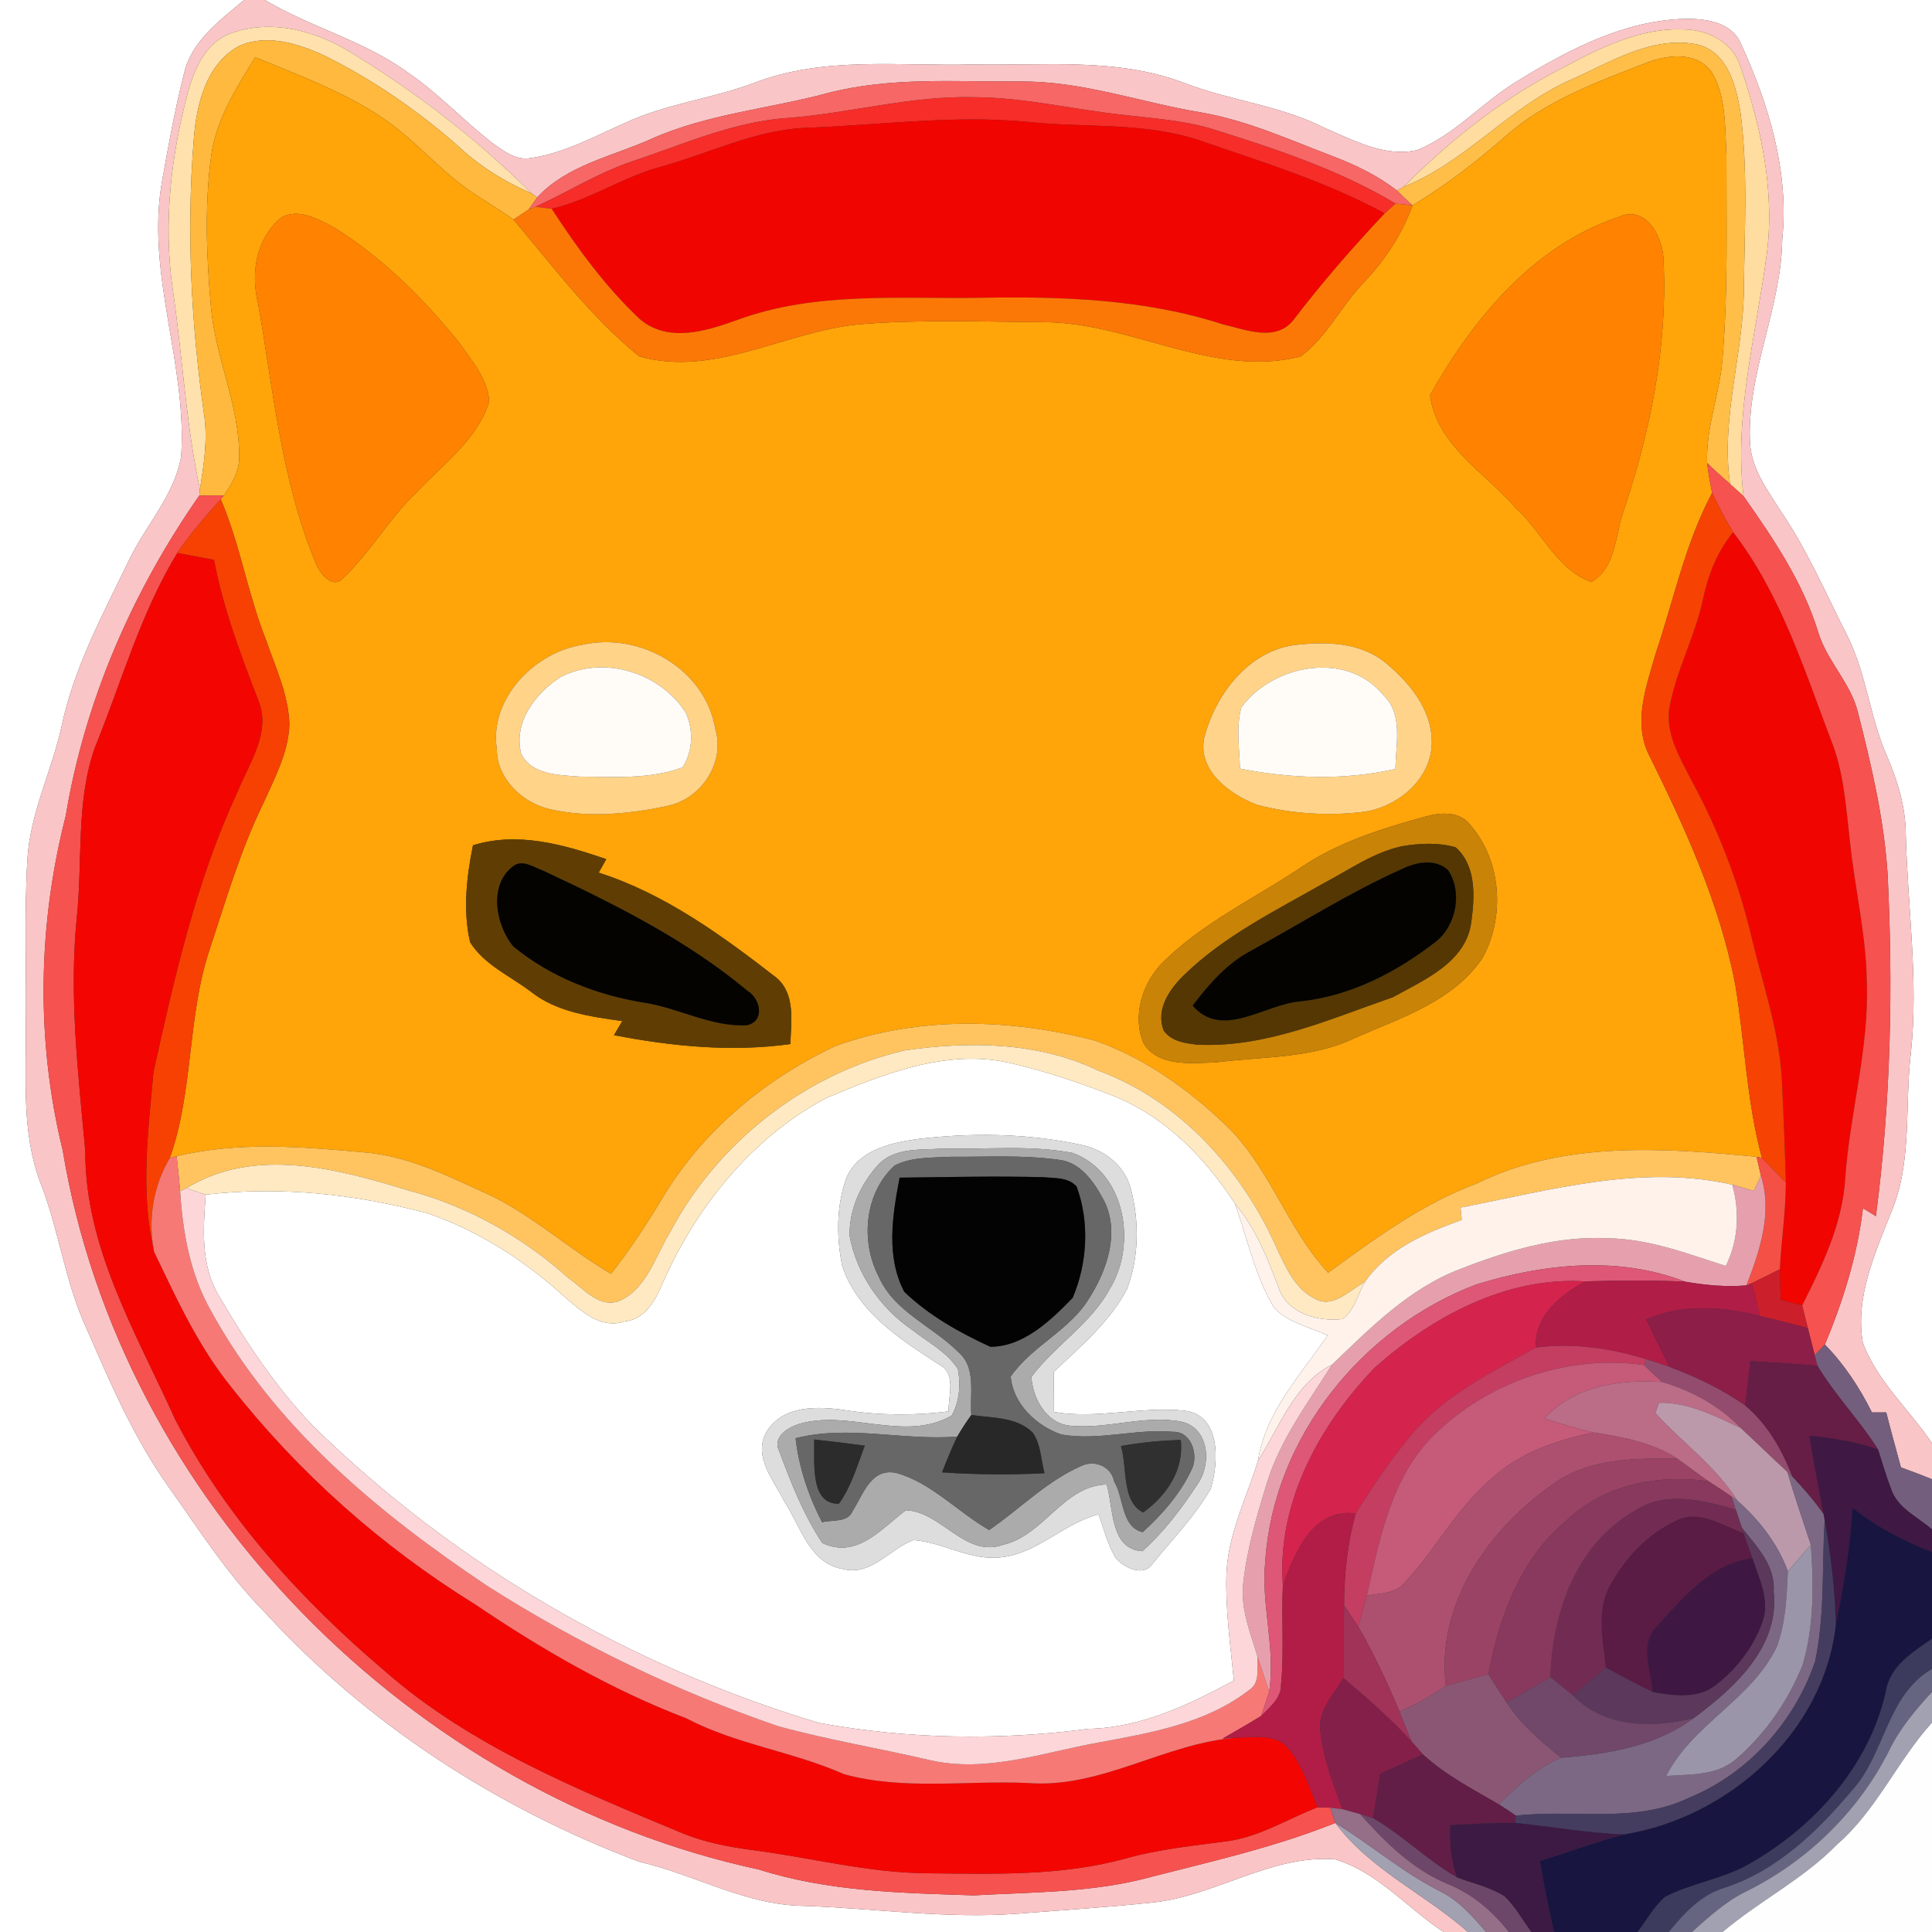 <?xml version="1.0" encoding="UTF-8" ?>
<!DOCTYPE svg PUBLIC "-//W3C//DTD SVG 1.1//EN" "http://www.w3.org/Graphics/SVG/1.1/DTD/svg11.dtd">
<svg width="250pt" height="250pt" viewBox="0 0 250 250" version="1.1" xmlns="http://www.w3.org/2000/svg">
<rect x="0" y="0" width="250" height="250" fill="#333333" stroke="none"/>
<g id="#ffffffff">
<path fill="#ffffff" opacity="1.00" d=" M 0.00 0.00 L 31.59 0.00 C 28.46 2.63 24.75 5.31 23.80 9.55 C 22.62 14.22 21.76 18.97 20.92 23.72 C 18.93 35.61 24.25 47.19 23.44 59.07 C 22.55 64.18 18.75 68.08 16.60 72.67 C 13.28 79.55 9.58 86.39 7.98 93.93 C 6.71 99.77 3.87 105.24 3.54 111.28 C 3.11 118.51 3.45 125.76 3.34 133.00 C 3.39 139.70 2.80 146.65 5.23 153.05 C 7.63 159.17 8.39 165.81 11.15 171.81 C 14.22 178.84 17.26 185.97 21.72 192.27 C 25.72 197.88 29.43 203.77 34.31 208.68 C 47.52 223.12 64.42 234.01 82.68 240.90 C 89.86 242.55 96.48 246.52 103.98 246.62 C 113.27 246.94 122.54 248.34 131.84 247.62 C 137.60 247.16 143.37 246.80 149.11 246.19 C 157.22 245.37 164.41 239.99 172.72 240.59 C 178.24 242.22 182.10 246.91 186.80 250.00 L 0.00 250.00 L 0.00 0.00 Z" />
<path fill="#ffffff" opacity="1.00" d=" M 34.26 0.00 L 250.00 0.00 L 250.00 186.75 C 247.07 182.40 242.91 178.75 241.05 173.75 C 240.03 167.90 242.61 162.22 244.71 156.89 C 247.49 150.37 246.43 143.11 247.27 136.24 C 248.27 126.81 246.84 117.39 246.61 107.97 C 246.59 104.40 245.53 100.98 244.13 97.74 C 241.93 92.69 241.49 87.05 238.97 82.13 C 236.27 76.79 233.89 71.25 230.52 66.28 C 228.73 63.45 226.53 60.57 226.44 57.07 C 226.08 48.15 230.49 39.89 230.62 31.00 C 231.53 22.18 228.88 13.50 225.24 5.58 C 224.03 2.84 220.68 2.40 218.03 2.44 C 210.15 2.64 202.95 6.43 196.38 10.47 C 191.87 13.17 188.33 17.39 183.42 19.41 C 179.23 20.39 175.17 18.16 171.42 16.56 C 165.75 13.67 159.31 13.04 153.41 10.80 C 144.67 7.40 135.15 8.53 126.00 8.34 C 116.49 8.60 106.59 7.22 97.50 10.76 C 92.05 12.79 86.16 13.43 80.88 15.91 C 76.90 17.66 73.00 19.83 68.65 20.46 C 66.74 20.79 65.11 19.50 63.66 18.46 C 59.93 15.56 56.70 12.05 52.77 9.38 C 47.13 5.27 40.23 3.54 34.26 0.00 Z" />
<path fill="#ffffff" opacity="1.00" d=" M 106.92 142.08 C 114.32 138.98 122.45 135.70 130.61 137.53 C 135.27 138.60 139.82 140.14 144.26 141.89 C 150.86 144.58 155.98 149.87 159.80 155.75 C 161.41 160.26 162.38 165.07 164.86 169.21 C 166.67 171.15 169.45 171.72 171.80 172.80 C 168.30 177.92 163.78 182.65 162.78 189.03 C 161.25 193.94 158.82 198.70 158.69 203.95 C 158.58 208.47 159.23 212.97 159.66 217.46 C 153.81 220.61 147.63 223.57 140.85 223.71 C 129.25 225.23 117.48 225.06 105.97 222.94 C 81.49 215.61 58.75 202.41 40.49 184.50 C 35.68 179.50 31.82 173.67 28.34 167.70 C 25.94 163.75 26.29 159.00 26.62 154.59 C 36.21 153.46 45.92 154.51 55.22 156.97 C 61.89 159.22 67.94 163.14 73.12 167.87 C 75.24 169.67 77.76 172.02 80.79 171.00 C 83.25 170.76 84.64 168.61 85.53 166.54 C 89.85 156.47 97.13 147.29 106.92 142.08 M 118.52 147.42 C 115.06 147.91 110.91 148.93 109.48 152.54 C 108.22 156.14 108.23 160.14 108.99 163.84 C 110.98 169.78 116.50 173.32 121.49 176.55 C 123.83 177.72 122.69 180.61 122.75 182.64 C 118.31 183.19 113.82 183.17 109.39 182.48 C 105.85 181.95 101.25 181.79 99.16 185.33 C 97.41 188.50 100.16 191.60 101.52 194.34 C 103.61 197.54 104.78 202.38 109.18 203.05 C 112.73 203.93 115.16 200.42 118.20 199.28 C 122.05 199.57 125.55 201.98 129.48 201.52 C 134.25 201.05 137.61 197.11 142.16 195.96 C 142.83 197.87 143.34 199.88 144.39 201.64 C 145.51 202.87 148.00 204.12 149.18 202.30 C 151.73 199.15 154.64 196.18 156.66 192.66 C 157.73 189.23 158.00 183.07 153.26 182.54 C 147.65 181.95 142.02 183.67 136.39 182.71 C 136.38 180.98 136.36 179.25 136.35 177.52 C 139.81 174.25 143.60 171.08 145.84 166.80 C 147.40 162.68 147.44 157.99 146.31 153.77 C 145.51 150.75 142.77 148.68 139.79 148.12 C 132.82 146.63 125.57 146.55 118.52 147.42 Z" />
</g>
<g id="#fac5c7ff">
<path fill="#fac5c7" opacity="1.00" d=" M 31.59 0.00 L 34.26 0.00 C 40.23 3.54 47.13 5.27 52.77 9.38 C 56.70 12.05 59.93 15.56 63.66 18.46 C 65.11 19.50 66.74 20.79 68.65 20.46 C 73.00 19.83 76.90 17.66 80.88 15.91 C 86.16 13.43 92.05 12.79 97.50 10.76 C 106.59 7.22 116.49 8.60 126.00 8.34 C 135.15 8.53 144.67 7.40 153.41 10.80 C 159.31 13.04 165.75 13.67 171.42 16.56 C 175.17 18.16 179.23 20.39 183.42 19.41 C 188.33 17.39 191.87 13.17 196.38 10.47 C 202.95 6.43 210.15 2.64 218.03 2.44 C 220.68 2.40 224.03 2.84 225.24 5.58 C 228.88 13.50 231.53 22.18 230.62 31.00 C 230.49 39.89 226.08 48.15 226.44 57.07 C 226.53 60.57 228.73 63.45 230.52 66.28 C 233.89 71.25 236.27 76.79 238.97 82.13 C 241.49 87.05 241.93 92.69 244.13 97.74 C 245.53 100.98 246.59 104.40 246.61 107.97 C 246.84 117.39 248.27 126.81 247.27 136.24 C 246.43 143.11 247.49 150.37 244.71 156.89 C 242.61 162.22 240.03 167.90 241.05 173.75 C 242.91 178.75 247.07 182.40 250.00 186.75 L 250.00 191.42 C 248.67 190.87 247.33 190.37 245.98 189.88 C 245.34 187.51 244.68 185.15 244.08 182.77 C 243.46 182.76 242.84 182.76 242.23 182.77 C 240.63 179.57 238.66 176.55 236.14 173.99 C 238.49 168.34 240.35 162.44 241.06 156.34 C 241.61 156.68 242.18 157.03 242.74 157.37 C 244.67 142.66 244.99 127.80 244.25 113.00 C 243.78 105.90 242.14 98.96 240.39 92.09 C 239.43 88.30 236.39 85.52 235.27 81.79 C 233.29 75.32 229.46 69.68 225.61 64.20 C 224.38 53.83 227.15 43.65 228.54 33.46 C 229.77 25.08 227.94 16.60 225.24 8.69 C 224.33 5.54 221.09 3.86 217.98 3.81 C 211.69 3.52 206.00 6.75 200.63 9.61 C 193.56 13.42 187.28 18.52 181.61 24.18 L 180.75 24.65 C 178.32 22.74 175.52 21.40 172.65 20.29 C 166.95 18.13 161.35 15.55 155.30 14.53 C 147.53 13.23 139.97 10.46 132.01 10.55 C 123.72 10.60 115.28 9.93 107.16 12.03 C 99.52 14.09 91.48 14.74 84.20 18.01 C 79.20 20.25 73.36 21.37 69.51 25.54 L 68.75 24.99 C 61.88 18.15 54.12 12.14 45.86 7.07 C 41.13 4.01 35.01 2.29 29.57 4.43 C 26.66 5.64 25.25 8.72 24.42 11.56 C 22.14 19.96 21.10 28.79 22.35 37.45 C 23.63 46.05 24.03 54.78 25.87 63.29 L 25.79 64.12 C 17.18 76.47 10.97 90.66 8.51 105.56 C 4.89 119.68 4.63 134.65 8.11 148.82 C 15.61 194.24 53.46 232.28 98.19 241.91 C 107.17 244.78 116.66 244.95 126.00 245.26 C 133.13 244.86 140.38 244.91 147.38 243.27 C 155.92 241.06 164.57 239.18 172.79 235.89 C 177.30 241.95 184.39 245.08 189.95 250.00 L 186.80 250.00 C 182.10 246.91 178.24 242.22 172.72 240.59 C 164.41 239.99 157.22 245.37 149.11 246.19 C 143.37 246.80 137.60 247.16 131.84 247.62 C 122.54 248.34 113.27 246.94 103.98 246.62 C 96.48 246.52 89.86 242.55 82.68 240.90 C 64.42 234.01 47.52 223.12 34.31 208.68 C 29.43 203.77 25.72 197.88 21.72 192.27 C 17.26 185.97 14.22 178.84 11.15 171.81 C 8.39 165.81 7.63 159.17 5.23 153.05 C 2.80 146.65 3.39 139.70 3.34 133.00 C 3.45 125.76 3.11 118.51 3.54 111.28 C 3.87 105.24 6.71 99.77 7.98 93.93 C 9.58 86.39 13.28 79.55 16.60 72.67 C 18.75 68.08 22.55 64.18 23.44 59.07 C 24.25 47.19 18.93 35.61 20.92 23.72 C 21.76 18.97 22.62 14.22 23.80 9.55 C 24.75 5.31 28.46 2.63 31.59 0.00 Z" />
</g>
<g id="#fee1adff">
<path fill="#fee1ad" opacity="1.00" d=" M 29.57 4.43 C 35.01 2.29 41.13 4.01 45.86 7.07 C 54.12 12.14 61.88 18.15 68.75 24.99 C 65.22 23.50 61.97 21.44 59.18 18.81 C 53.94 14.23 48.15 10.24 41.90 7.16 C 38.56 5.63 34.51 4.36 30.96 5.94 C 26.67 8.26 25.43 13.47 25.08 17.97 C 24.11 29.88 24.73 41.89 26.42 53.71 C 26.89 56.91 26.38 60.13 25.87 63.29 C 24.03 54.78 23.63 46.05 22.35 37.45 C 21.10 28.79 22.14 19.96 24.42 11.56 C 25.25 8.72 26.66 5.64 29.57 4.43 Z" />
</g>
<g id="#ffdc9fff">
<path fill="#ffdc9f" opacity="1.00" d=" M 200.63 9.61 C 206.00 6.75 211.69 3.52 217.98 3.81 C 221.09 3.86 224.33 5.54 225.24 8.69 C 227.94 16.60 229.77 25.08 228.54 33.46 C 227.15 43.65 224.38 53.83 225.61 64.20 C 225.17 63.80 224.31 63.02 223.87 62.63 C 222.62 54.02 225.67 45.63 225.66 37.05 C 225.75 29.57 226.19 22.03 225.22 14.59 C 224.66 11.06 223.49 6.49 219.38 5.71 C 213.60 4.68 208.29 8.11 203.21 10.35 C 195.29 13.85 189.69 20.98 181.61 24.18 C 187.28 18.52 193.56 13.42 200.63 9.61 Z" />
</g>
<g id="#feb93eff">
<path fill="#feb93e" opacity="1.00" d=" M 30.96 5.94 C 34.51 4.36 38.56 5.63 41.90 7.16 C 48.15 10.24 53.94 14.23 59.18 18.81 C 61.97 21.44 65.22 23.50 68.75 24.99 L 69.51 25.54 C 69.24 25.93 68.69 26.72 68.42 27.11 C 67.93 27.43 66.94 28.08 66.45 28.41 C 63.93 26.62 61.19 25.16 58.81 23.19 C 55.50 20.48 52.62 17.24 48.99 14.92 C 44.03 11.71 38.46 9.64 33.03 7.41 C 30.57 11.39 27.95 15.48 27.32 20.22 C 26.46 26.69 26.72 33.28 27.30 39.77 C 27.89 46.32 30.99 52.43 30.95 59.06 C 31.02 60.95 30.00 62.61 28.97 64.11 C 27.91 64.11 26.85 64.11 25.79 64.12 L 25.87 63.29 C 26.38 60.13 26.89 56.91 26.42 53.71 C 24.73 41.89 24.11 29.88 25.08 17.97 C 25.43 13.47 26.67 8.26 30.96 5.94 Z" />
</g>
<g id="#ffbe48ff">
<path fill="#ffbe48" opacity="1.00" d=" M 203.21 10.35 C 208.29 8.11 213.60 4.68 219.38 5.71 C 223.49 6.49 224.66 11.06 225.22 14.59 C 226.19 22.03 225.75 29.57 225.66 37.05 C 225.67 45.63 222.62 54.02 223.87 62.63 C 222.87 61.74 221.86 60.85 220.90 59.91 C 220.72 55.21 222.63 50.73 222.92 46.06 C 223.62 37.40 223.38 28.69 223.40 20.02 C 223.19 16.46 223.39 12.57 221.53 9.39 C 219.57 6.60 215.70 7.05 212.92 8.18 C 206.54 10.65 199.91 13.08 194.71 17.71 C 190.98 20.99 187.03 24.01 182.77 26.58 C 182.27 26.10 181.26 25.14 180.75 24.65 L 181.61 24.18 C 189.69 20.98 195.29 13.85 203.21 10.35 Z" />
</g>
<g id="#ffa409ff">
<path fill="#ffa409" opacity="1.00" d=" M 212.92 8.18 C 215.70 7.05 219.57 6.60 221.53 9.39 C 223.39 12.57 223.19 16.46 223.40 20.02 C 223.38 28.69 223.62 37.40 222.92 46.06 C 222.63 50.73 220.72 55.21 220.90 59.91 C 221.07 61.21 221.28 62.50 221.55 63.78 C 218.08 70.28 216.60 77.57 214.27 84.50 C 213.07 88.70 211.29 93.36 213.34 97.61 C 218.03 107.08 222.50 116.83 224.52 127.28 C 225.78 134.78 225.99 142.47 228.00 149.84 L 227.30 149.69 C 215.25 148.53 202.30 147.61 191.11 153.14 C 184.01 155.76 177.92 160.29 171.86 164.69 C 166.50 158.93 164.29 150.96 158.53 145.51 C 153.68 140.89 148.03 136.86 141.67 134.65 C 130.76 131.80 118.85 131.46 108.15 135.34 C 99.12 139.56 91.05 146.21 85.86 154.80 C 83.78 158.26 81.58 161.65 79.07 164.83 C 73.50 161.58 68.73 157.06 62.82 154.39 C 57.77 152.08 52.67 149.54 47.04 149.11 C 39.01 148.38 30.78 147.70 22.86 149.62 L 21.97 149.85 C 25.05 141.16 24.21 131.67 27.10 122.93 C 29.22 116.56 31.08 110.07 34.04 104.02 C 35.51 100.73 37.32 97.41 37.45 93.73 C 37.33 89.85 35.61 86.26 34.36 82.65 C 32.04 76.76 31.06 70.43 28.56 64.60 L 28.97 64.11 C 30.00 62.61 31.02 60.95 30.95 59.06 C 30.99 52.43 27.89 46.32 27.30 39.77 C 26.72 33.28 26.46 26.69 27.32 20.22 C 27.95 15.48 30.57 11.39 33.03 7.41 C 38.46 9.64 44.03 11.71 48.99 14.92 C 52.62 17.24 55.50 20.48 58.81 23.19 C 61.19 25.16 63.93 26.62 66.45 28.41 C 71.60 34.52 76.49 41.08 82.72 46.11 C 92.40 48.87 101.60 42.89 111.11 41.97 C 119.06 41.31 127.07 41.63 135.04 41.69 C 146.32 41.68 156.92 48.97 168.28 46.14 C 171.70 43.62 173.55 39.56 176.48 36.54 C 179.22 33.67 181.42 30.33 182.77 26.58 C 187.03 24.01 190.98 20.99 194.71 17.71 C 199.91 13.08 206.54 10.65 212.92 8.18 M 36.37 28.18 C 33.14 30.85 32.40 35.39 33.41 39.30 C 35.39 50.64 36.42 62.31 40.93 73.03 C 41.49 74.31 43.15 76.38 44.50 74.69 C 47.98 71.41 50.32 67.12 53.80 63.81 C 57.22 60.12 61.76 56.96 63.30 51.95 C 63.13 49.10 61.11 46.78 59.55 44.52 C 54.96 38.78 49.63 33.49 43.40 29.54 C 41.34 28.45 38.64 26.83 36.37 28.18 M 209.36 28.12 C 198.36 31.81 190.53 41.36 185.05 51.14 C 185.89 57.62 192.25 61.22 196.21 65.80 C 199.54 68.83 201.49 73.75 205.93 75.30 C 209.19 73.41 208.98 69.08 210.16 65.91 C 213.58 55.65 215.77 44.82 215.27 33.97 C 215.32 30.87 213.06 26.35 209.36 28.12 M 75.37 83.43 C 69.22 84.38 63.28 90.38 64.29 96.92 C 64.28 100.76 67.59 103.91 71.18 104.71 C 76.19 105.86 81.45 105.33 86.44 104.27 C 90.73 103.34 93.84 98.74 92.58 94.40 C 91.30 86.58 82.90 81.75 75.37 83.43 M 167.37 83.49 C 161.55 84.36 157.44 89.71 155.93 95.09 C 154.66 99.52 159.06 102.78 162.68 104.15 C 167.02 105.27 171.58 105.59 176.03 105.10 C 180.63 104.66 185.29 100.90 185.27 96.01 C 185.27 91.78 182.36 88.30 179.27 85.75 C 175.97 83.05 171.40 82.99 167.37 83.49 M 184.46 105.66 C 178.84 107.21 173.14 108.97 168.28 112.29 C 162.29 116.28 155.64 119.40 150.48 124.52 C 147.83 127.14 146.47 131.49 147.98 135.01 C 149.89 138.08 154.10 137.56 157.23 137.48 C 163.31 136.70 169.73 137.02 175.37 134.29 C 181.30 131.69 188.05 129.59 191.85 123.94 C 194.77 118.62 194.30 111.38 190.26 106.76 C 188.89 104.93 186.42 105.12 184.46 105.66 M 61.20 109.38 C 60.38 113.49 59.88 117.79 60.83 121.92 C 62.67 124.87 66.06 126.31 68.74 128.36 C 72.10 130.99 76.43 131.54 80.52 132.13 C 80.16 132.73 79.81 133.34 79.45 133.95 C 86.96 135.40 94.65 136.16 102.27 135.10 C 102.37 132.21 102.96 128.62 100.46 126.51 C 93.42 121.05 86.04 115.66 77.47 112.92 C 77.79 112.34 78.12 111.75 78.45 111.17 C 72.91 109.28 67.02 107.58 61.20 109.38 Z" />
</g>
<g id="#f66765ff">
<path fill="#f66765" opacity="1.00" d=" M 107.16 12.03 C 115.28 9.93 123.72 10.60 132.01 10.55 C 139.97 10.46 147.53 13.23 155.30 14.53 C 161.35 15.55 166.95 18.13 172.65 20.29 C 175.52 21.40 178.32 22.74 180.75 24.65 C 181.26 25.14 182.27 26.10 182.77 26.58 C 182.22 26.53 181.13 26.41 180.58 26.35 C 173.10 21.87 164.79 19.18 156.52 16.59 C 152.78 15.53 148.88 15.29 145.03 14.83 C 138.69 14.13 132.42 12.60 126.01 12.58 C 117.92 12.37 110.07 14.63 102.04 15.26 C 94.95 15.71 88.43 18.69 81.78 20.89 C 77.39 22.36 73.48 24.87 69.28 26.76 L 68.42 27.11 C 68.69 26.72 69.24 25.93 69.51 25.54 C 73.36 21.37 79.20 20.25 84.20 18.01 C 91.48 14.74 99.52 14.09 107.16 12.03 Z" />
</g>
<g id="#f62d29ff">
<path fill="#f62d29" opacity="1.00" d=" M 102.04 15.26 C 110.07 14.63 117.92 12.37 126.01 12.58 C 132.42 12.60 138.69 14.13 145.03 14.83 C 148.88 15.29 152.78 15.53 156.52 16.59 C 164.79 19.18 173.10 21.87 180.58 26.35 C 180.23 26.67 179.53 27.31 179.18 27.62 C 171.56 23.47 163.27 20.96 155.11 18.13 C 147.99 15.79 140.39 16.56 133.04 15.78 C 123.55 14.86 114.07 16.17 104.59 16.53 C 97.87 16.73 91.80 19.86 85.42 21.61 C 80.55 22.92 76.32 25.90 71.39 27.02 C 70.87 26.95 69.81 26.83 69.28 26.76 C 73.48 24.87 77.39 22.36 81.78 20.89 C 88.43 18.69 94.95 15.71 102.04 15.26 Z" />
</g>
<g id="#f10500ff">
<path fill="#f10500" opacity="1.00" d=" M 104.59 16.53 C 114.07 16.17 123.55 14.86 133.04 15.78 C 140.39 16.56 147.99 15.79 155.11 18.13 C 163.27 20.96 171.56 23.47 179.18 27.62 C 175.02 32.02 171.06 36.59 167.38 41.40 C 165.10 44.31 161.14 42.64 158.20 41.96 C 148.15 38.70 137.48 38.35 127.00 38.53 C 116.46 38.71 105.54 37.68 95.44 41.39 C 91.39 42.85 86.37 44.44 82.71 41.22 C 78.31 37.05 74.68 32.09 71.39 27.02 C 76.32 25.90 80.55 22.92 85.42 21.61 C 91.80 19.86 97.87 16.73 104.59 16.53 Z" />
<path fill="#f10500" opacity="1.00" d=" M 220.33 77.69 C 221.00 74.50 222.17 71.41 224.27 68.86 C 230.61 77.11 233.61 87.14 237.29 96.70 C 238.66 100.65 238.91 104.85 239.39 108.97 C 240.02 114.98 241.47 120.91 241.56 126.98 C 241.90 135.59 239.37 143.93 238.77 152.47 C 238.42 158.38 235.80 163.74 233.20 168.93 C 232.51 168.75 231.12 168.38 230.43 168.19 C 230.37 166.87 230.31 165.56 230.31 164.24 C 230.50 160.50 231.08 156.79 231.09 153.04 C 230.97 148.71 230.80 144.38 230.59 140.05 C 230.31 133.61 228.12 127.48 226.65 121.26 C 224.98 114.20 222.36 107.37 218.89 101.00 C 217.37 97.99 215.34 94.78 216.09 91.25 C 216.99 86.58 219.33 82.34 220.33 77.69 Z" />
</g>
<g id="#fb7807ff">
<path fill="#fb7807" opacity="1.00" d=" M 180.58 26.35 C 181.13 26.41 182.22 26.53 182.77 26.58 C 181.42 30.33 179.22 33.67 176.48 36.54 C 173.55 39.56 171.70 43.62 168.28 46.14 C 156.92 48.97 146.32 41.68 135.04 41.69 C 127.07 41.63 119.06 41.31 111.11 41.97 C 101.60 42.89 92.40 48.87 82.72 46.11 C 76.49 41.08 71.60 34.52 66.45 28.41 C 66.94 28.08 67.93 27.43 68.42 27.11 L 69.28 26.76 C 69.81 26.83 70.87 26.95 71.39 27.02 C 74.68 32.09 78.31 37.05 82.71 41.22 C 86.37 44.44 91.39 42.85 95.44 41.39 C 105.54 37.68 116.46 38.71 127.00 38.53 C 137.48 38.35 148.15 38.70 158.20 41.96 C 161.14 42.64 165.10 44.31 167.38 41.40 C 171.06 36.59 175.02 32.02 179.18 27.62 C 179.53 27.31 180.23 26.67 180.58 26.35 Z" />
</g>
<g id="#ff8300ff">
<path fill="#ff8300" opacity="1.00" d=" M 36.37 28.18 C 38.64 26.83 41.34 28.45 43.40 29.54 C 49.63 33.49 54.96 38.78 59.55 44.52 C 61.11 46.78 63.13 49.10 63.30 51.95 C 61.76 56.96 57.22 60.12 53.80 63.81 C 50.32 67.12 47.98 71.41 44.50 74.69 C 43.15 76.38 41.49 74.31 40.93 73.03 C 36.42 62.31 35.39 50.64 33.41 39.30 C 32.40 35.39 33.14 30.85 36.37 28.18 Z" />
<path fill="#ff8300" opacity="1.00" d=" M 209.36 28.12 C 213.06 26.35 215.32 30.87 215.27 33.97 C 215.77 44.82 213.58 55.65 210.16 65.91 C 208.98 69.08 209.19 73.41 205.93 75.30 C 201.49 73.75 199.54 68.83 196.21 65.80 C 192.25 61.22 185.89 57.62 185.05 51.14 C 190.53 41.36 198.36 31.81 209.36 28.12 Z" />
</g>
<g id="#f6524fff">
<path fill="#f6524f" opacity="1.00" d=" M 220.90 59.91 C 221.86 60.85 222.87 61.74 223.87 62.63 C 224.31 63.02 225.17 63.80 225.61 64.20 C 229.46 69.68 233.29 75.32 235.27 81.79 C 236.39 85.52 239.43 88.30 240.39 92.09 C 242.14 98.96 243.78 105.90 244.25 113.00 C 244.99 127.80 244.67 142.66 242.74 157.37 C 242.18 157.03 241.61 156.68 241.06 156.34 C 240.35 162.44 238.49 168.34 236.14 173.99 C 235.81 174.33 235.15 175.00 234.82 175.34 C 234.52 174.17 234.23 173.01 233.93 171.85 C 233.68 170.88 233.44 169.90 233.20 168.93 C 235.80 163.74 238.42 158.38 238.77 152.47 C 239.37 143.93 241.90 135.59 241.56 126.98 C 241.47 120.91 240.02 114.98 239.39 108.97 C 238.91 104.85 238.66 100.65 237.29 96.70 C 233.61 87.14 230.61 77.11 224.27 68.86 C 223.26 67.23 222.37 65.52 221.55 63.78 C 221.28 62.50 221.07 61.21 220.90 59.91 Z" />
<path fill="#f6524f" opacity="1.00" d=" M 25.79 64.12 C 26.85 64.11 27.91 64.11 28.97 64.11 L 28.56 64.60 C 26.59 66.84 24.59 69.06 22.94 71.56 C 18.15 79.44 15.70 88.36 12.24 96.84 C 9.78 103.96 10.73 111.63 9.91 119.01 C 8.94 129.02 10.13 139.01 11.04 148.97 C 10.99 161.50 17.66 172.55 22.65 183.63 C 29.18 196.30 38.96 207.02 49.76 216.20 C 60.95 226.02 74.91 231.63 88.48 237.29 C 91.26 238.40 94.20 238.97 97.16 239.37 C 104.78 240.33 112.28 242.35 120.00 242.40 C 128.58 242.48 137.33 242.79 145.68 240.48 C 149.99 239.27 154.46 238.84 158.88 238.24 C 163.04 237.65 166.64 235.35 170.49 233.86 C 170.90 233.87 171.71 233.90 172.12 233.91 C 172.28 234.40 172.62 235.39 172.79 235.89 C 164.57 239.18 155.92 241.06 147.38 243.27 C 140.38 244.91 133.13 244.86 126.00 245.26 C 116.66 244.95 107.17 244.78 98.19 241.91 C 53.46 232.28 15.61 194.24 8.11 148.82 C 4.63 134.65 4.89 119.68 8.51 105.56 C 10.97 90.66 17.18 76.47 25.79 64.12 Z" />
</g>
<g id="#f64203ff">
<path fill="#f64203" opacity="1.00" d=" M 214.27 84.50 C 216.60 77.57 218.08 70.28 221.55 63.78 C 222.37 65.52 223.26 67.23 224.27 68.86 C 222.17 71.41 221.00 74.50 220.33 77.69 C 219.33 82.34 216.99 86.58 216.09 91.25 C 215.34 94.78 217.37 97.99 218.89 101.00 C 222.36 107.37 224.98 114.20 226.65 121.26 C 228.12 127.48 230.31 133.61 230.59 140.05 C 230.80 144.38 230.97 148.71 231.09 153.04 C 230.06 151.97 229.03 150.91 228.00 149.84 C 225.99 142.47 225.78 134.78 224.52 127.28 C 222.50 116.83 218.03 107.08 213.34 97.61 C 211.29 93.36 213.07 88.70 214.27 84.50 Z" />
</g>
<g id="#f64103ff">
<path fill="#f64103" opacity="1.00" d=" M 22.94 71.56 C 24.59 69.06 26.59 66.84 28.56 64.60 C 31.06 70.43 32.04 76.76 34.36 82.65 C 35.61 86.26 37.33 89.85 37.45 93.73 C 37.32 97.41 35.51 100.73 34.04 104.02 C 31.08 110.07 29.22 116.56 27.10 122.93 C 24.21 131.67 25.05 141.16 21.97 149.85 C 19.81 153.51 19.12 157.81 19.94 161.98 C 18.13 154.36 19.16 146.40 19.86 138.70 C 22.59 126.39 25.38 113.98 30.73 102.48 C 32.23 98.75 35.12 94.80 33.43 90.64 C 31.14 84.70 28.88 78.73 27.69 72.45 C 26.11 72.16 24.52 71.86 22.94 71.56 Z" />
</g>
<g id="#f30602ff">
<path fill="#f30602" opacity="1.00" d=" M 12.24 96.84 C 15.70 88.36 18.15 79.44 22.94 71.56 C 24.52 71.86 26.11 72.16 27.69 72.45 C 28.88 78.73 31.14 84.70 33.43 90.64 C 35.12 94.80 32.23 98.75 30.73 102.48 C 25.38 113.98 22.59 126.39 19.86 138.70 C 19.16 146.40 18.13 154.36 19.94 161.98 C 22.81 167.95 25.59 174.07 29.77 179.28 C 38.55 190.48 49.33 200.08 61.44 207.57 C 70.05 213.40 79.10 218.64 88.84 222.36 C 95.27 225.74 102.59 226.63 109.19 229.57 C 116.91 231.70 125.09 230.36 133.00 230.72 C 142.58 231.48 150.82 225.47 160.23 224.84 C 162.42 224.79 165.17 224.35 166.73 226.29 C 168.55 228.49 169.41 231.26 170.49 233.86 C 166.64 235.35 163.04 237.65 158.88 238.24 C 154.46 238.84 149.99 239.27 145.68 240.48 C 137.33 242.79 128.58 242.48 120.00 242.40 C 112.28 242.35 104.78 240.33 97.16 239.37 C 94.20 238.97 91.26 238.40 88.48 237.29 C 74.91 231.63 60.95 226.02 49.76 216.20 C 38.96 207.02 29.18 196.30 22.65 183.63 C 17.66 172.55 10.99 161.50 11.04 148.97 C 10.13 139.01 8.94 129.02 9.91 119.01 C 10.73 111.63 9.78 103.96 12.24 96.84 Z" />
</g>
<g id="#ffd388ff">
<path fill="#ffd388" opacity="1.00" d=" M 75.37 83.43 C 82.90 81.75 91.30 86.58 92.58 94.40 C 93.84 98.74 90.73 103.34 86.44 104.27 C 81.45 105.33 76.19 105.86 71.18 104.71 C 67.59 103.91 64.28 100.76 64.29 96.92 C 63.28 90.38 69.22 84.38 75.37 83.43 M 72.54 87.61 C 69.30 89.69 66.38 93.48 67.45 97.55 C 68.79 100.28 72.34 100.28 74.96 100.49 C 79.41 100.51 84.06 100.88 88.31 99.30 C 89.68 97.24 89.73 94.51 88.77 92.28 C 85.47 87.03 78.14 84.73 72.54 87.61 Z" />
</g>
<g id="#ffd48aff">
<path fill="#ffd48a" opacity="1.00" d=" M 167.37 83.49 C 171.40 82.99 175.97 83.05 179.27 85.75 C 182.36 88.30 185.27 91.78 185.27 96.01 C 185.29 100.90 180.63 104.66 176.03 105.10 C 171.58 105.59 167.02 105.27 162.68 104.15 C 159.06 102.78 154.66 99.52 155.93 95.09 C 157.44 89.71 161.55 84.36 167.37 83.49 M 160.63 91.54 C 159.92 94.11 160.39 96.83 160.45 99.46 C 167.08 100.76 173.94 101.00 180.57 99.50 C 180.59 96.31 181.62 92.47 179.02 89.97 C 174.32 84.16 164.75 85.94 160.63 91.54 Z" />
</g>
<g id="#fffcf8ff">
<path fill="#fffcf8" opacity="1.00" d=" M 72.54 87.61 C 78.14 84.73 85.47 87.03 88.77 92.28 C 89.73 94.51 89.68 97.24 88.31 99.30 C 84.06 100.88 79.41 100.51 74.96 100.49 C 72.34 100.28 68.79 100.28 67.45 97.55 C 66.38 93.48 69.30 89.69 72.54 87.61 Z" />
<path fill="#fffcf8" opacity="1.00" d=" M 160.63 91.54 C 164.75 85.94 174.32 84.16 179.02 89.97 C 181.62 92.47 180.59 96.31 180.57 99.50 C 173.94 101.00 167.08 100.76 160.45 99.46 C 160.39 96.83 159.92 94.11 160.63 91.54 Z" />
</g>
<g id="#c98307ff">
<path fill="#c98307" opacity="1.00" d=" M 184.46 105.66 C 186.42 105.12 188.89 104.93 190.26 106.76 C 194.30 111.38 194.77 118.62 191.85 123.94 C 188.05 129.59 181.30 131.69 175.37 134.29 C 169.73 137.02 163.31 136.70 157.23 137.48 C 154.10 137.56 149.89 138.08 147.98 135.01 C 146.47 131.49 147.83 127.14 150.48 124.52 C 155.64 119.40 162.29 116.28 168.28 112.29 C 173.14 108.97 178.84 107.21 184.46 105.66 M 181.38 109.51 C 177.71 110.31 174.59 112.55 171.31 114.28 C 165.04 117.85 158.40 121.10 153.19 126.20 C 151.33 128.00 149.54 130.63 150.57 133.32 C 151.53 134.76 153.38 135.01 154.96 135.18 C 163.81 135.60 172.03 131.87 180.21 129.05 C 184.29 126.80 189.76 124.50 190.39 119.25 C 190.84 116.01 191.04 112.02 188.36 109.64 C 186.09 108.99 183.68 109.12 181.38 109.51 Z" />
</g>
<g id="#603e03ff">
<path fill="#603e03" opacity="1.00" d=" M 61.20 109.38 C 67.02 107.58 72.91 109.28 78.45 111.17 C 78.12 111.75 77.79 112.34 77.47 112.92 C 86.04 115.66 93.42 121.05 100.46 126.51 C 102.96 128.62 102.37 132.21 102.27 135.10 C 94.65 136.16 86.96 135.40 79.45 133.95 C 79.81 133.34 80.16 132.73 80.52 132.13 C 76.43 131.54 72.10 130.99 68.74 128.36 C 66.06 126.31 62.67 124.87 60.83 121.92 C 59.88 117.79 60.38 113.49 61.20 109.38 M 66.31 112.16 C 63.20 114.58 64.15 119.78 66.44 122.48 C 71.30 126.49 77.36 128.80 83.55 129.78 C 87.97 130.50 92.13 132.93 96.67 132.66 C 99.00 132.16 98.42 129.24 96.76 128.24 C 88.86 121.64 79.57 117.01 70.30 112.67 C 69.07 112.24 67.54 111.08 66.31 112.16 Z" />
</g>
<g id="#543703ff">
<path fill="#543703" opacity="1.00" d=" M 181.38 109.51 C 183.68 109.12 186.09 108.99 188.36 109.64 C 191.04 112.02 190.84 116.01 190.39 119.25 C 189.76 124.50 184.29 126.80 180.21 129.05 C 172.03 131.87 163.81 135.60 154.96 135.18 C 153.38 135.01 151.53 134.76 150.57 133.32 C 149.54 130.63 151.33 128.00 153.19 126.20 C 158.40 121.10 165.04 117.85 171.31 114.28 C 174.59 112.55 177.71 110.31 181.38 109.51 M 181.45 112.43 C 174.69 115.46 168.43 119.43 161.96 122.98 C 158.80 124.62 156.45 127.34 154.33 130.13 C 158.17 134.56 163.61 129.95 168.24 129.58 C 174.77 128.89 180.71 125.81 185.83 121.82 C 188.46 119.71 189.27 115.43 187.38 112.59 C 185.71 111.07 183.29 111.55 181.45 112.43 Z" />
</g>
<g id="#050300ff">
<path fill="#050300" opacity="1.00" d=" M 66.31 112.16 C 67.54 111.08 69.07 112.24 70.30 112.67 C 79.57 117.01 88.86 121.64 96.76 128.24 C 98.42 129.24 99.00 132.16 96.67 132.66 C 92.13 132.93 87.97 130.50 83.55 129.78 C 77.36 128.80 71.30 126.49 66.44 122.48 C 64.15 119.78 63.20 114.58 66.31 112.16 Z" />
</g>
<g id="#040300ff">
<path fill="#040300" opacity="1.00" d=" M 181.45 112.43 C 183.29 111.55 185.71 111.07 187.38 112.59 C 189.27 115.43 188.46 119.71 185.83 121.82 C 180.71 125.81 174.77 128.89 168.24 129.58 C 163.61 129.95 158.17 134.56 154.33 130.13 C 156.45 127.34 158.80 124.62 161.96 122.98 C 168.43 119.43 174.69 115.46 181.45 112.43 Z" />
</g>
<g id="#ffc45fff">
<path fill="#ffc45f" opacity="1.00" d=" M 108.15 135.34 C 118.85 131.46 130.76 131.80 141.67 134.65 C 148.03 136.86 153.68 140.89 158.53 145.51 C 164.29 150.96 166.50 158.93 171.86 164.69 C 177.92 160.29 184.01 155.76 191.11 153.14 C 202.30 147.61 215.25 148.53 227.30 149.69 C 227.45 150.30 227.73 151.53 227.87 152.15 C 227.56 152.80 227.25 153.46 226.94 154.11 C 226.01 153.83 225.09 153.55 224.16 153.30 C 212.37 150.61 200.54 154.02 189.00 156.26 C 189.04 156.79 189.09 157.33 189.15 157.86 C 184.42 159.54 179.57 161.63 176.61 165.89 C 174.61 166.93 172.38 169.49 170.01 167.97 C 167.60 166.74 166.46 164.13 165.35 161.82 C 160.90 151.61 152.80 142.47 142.17 138.56 C 134.41 134.82 125.49 134.71 117.13 135.91 C 104.17 138.90 92.80 147.84 86.62 159.60 C 84.79 162.61 83.71 166.63 80.30 168.27 C 77.63 169.46 75.54 166.73 73.57 165.39 C 67.61 160.04 60.48 156.04 52.72 154.01 C 43.61 151.20 32.87 148.37 24.14 153.75 L 23.31 154.13 C 23.18 152.63 23.02 151.12 22.86 149.62 C 30.78 147.70 39.01 148.38 47.04 149.11 C 52.67 149.54 57.77 152.08 62.82 154.39 C 68.73 157.06 73.50 161.58 79.07 164.83 C 81.58 161.65 83.78 158.26 85.86 154.80 C 91.05 146.21 99.12 139.56 108.15 135.34 Z" />
</g>
<g id="#ffe9c2ff">
<path fill="#ffe9c2" opacity="1.00" d=" M 117.13 135.91 C 125.49 134.71 134.41 134.82 142.17 138.56 C 152.80 142.47 160.90 151.61 165.35 161.82 C 166.46 164.13 167.60 166.74 170.01 167.97 C 172.38 169.49 174.61 166.93 176.61 165.89 C 175.69 167.50 175.28 169.58 173.71 170.69 C 170.57 171.06 166.57 169.96 165.46 166.65 C 164.00 162.81 162.50 158.93 159.80 155.75 C 155.98 149.87 150.86 144.58 144.26 141.89 C 139.82 140.14 135.27 138.60 130.61 137.53 C 122.45 135.70 114.32 138.98 106.92 142.08 C 97.13 147.29 89.85 156.47 85.53 166.54 C 84.64 168.61 83.25 170.76 80.79 171.00 C 77.76 172.02 75.24 169.67 73.12 167.87 C 67.94 163.14 61.89 159.22 55.22 156.97 C 45.92 154.51 36.21 153.46 26.62 154.59 C 26.00 154.38 24.76 153.96 24.14 153.75 C 32.87 148.37 43.61 151.20 52.72 154.01 C 60.48 156.04 67.61 160.04 73.57 165.39 C 75.54 166.73 77.63 169.46 80.30 168.27 C 83.71 166.63 84.79 162.61 86.62 159.60 C 92.80 147.84 104.17 138.90 117.13 135.91 Z" />
</g>
<g id="#ddddddff">
<path fill="#dddddd" opacity="1.00" d=" M 118.52 147.42 C 125.57 146.55 132.82 146.63 139.79 148.12 C 142.77 148.68 145.51 150.75 146.31 153.77 C 147.44 157.99 147.40 162.68 145.84 166.80 C 143.60 171.08 139.81 174.25 136.35 177.52 C 136.36 179.25 136.38 180.98 136.39 182.71 C 142.02 183.67 147.65 181.95 153.26 182.54 C 158.00 183.07 157.73 189.23 156.66 192.66 C 154.64 196.18 151.73 199.15 149.18 202.30 C 148.00 204.12 145.51 202.87 144.39 201.64 C 143.34 199.88 142.83 197.87 142.16 195.96 C 137.61 197.11 134.25 201.05 129.48 201.52 C 125.55 201.98 122.05 199.57 118.20 199.28 C 115.16 200.42 112.73 203.93 109.18 203.05 C 104.78 202.38 103.61 197.54 101.52 194.34 C 100.16 191.60 97.41 188.50 99.16 185.33 C 101.25 181.79 105.85 181.95 109.39 182.48 C 113.82 183.17 118.31 183.19 122.75 182.64 C 122.69 180.61 123.83 177.72 121.49 176.55 C 116.50 173.32 110.98 169.78 108.99 163.84 C 108.23 160.14 108.22 156.14 109.48 152.54 C 110.91 148.93 115.06 147.91 118.52 147.42 M 113.67 150.69 C 111.39 153.17 109.85 156.53 109.95 159.95 C 110.84 164.82 113.89 169.23 117.96 172.03 C 120.01 173.65 122.51 174.90 123.96 177.16 C 124.32 179.17 124.18 181.39 123.13 183.19 C 117.00 186.67 109.83 182.33 103.38 184.27 C 101.86 184.76 99.89 185.99 100.86 187.86 C 102.37 191.92 104.00 196.04 106.40 199.66 C 110.91 201.78 114.04 197.79 117.21 195.43 C 121.81 195.56 124.89 201.65 129.81 199.89 C 135.09 198.67 137.63 192.22 143.20 192.09 C 144.11 195.07 143.60 200.48 147.82 200.72 C 150.63 198.21 152.94 195.15 154.99 192.01 C 156.81 189.40 156.46 184.76 152.85 183.96 C 148.04 183.04 143.23 184.99 138.40 184.48 C 135.35 184.13 133.65 180.95 133.46 178.17 C 136.54 174.06 141.20 171.29 143.67 166.67 C 147.14 160.90 145.60 151.70 138.80 149.19 C 133.27 148.14 127.58 148.76 121.98 148.63 C 119.18 148.83 115.80 148.45 113.67 150.69 Z" />
</g>
<g id="#abababff">
<path fill="#ababab" opacity="1.00" d=" M 113.67 150.69 C 115.80 148.45 119.18 148.83 121.98 148.63 C 127.58 148.76 133.27 148.14 138.80 149.19 C 145.60 151.70 147.14 160.90 143.67 166.67 C 141.20 171.29 136.54 174.06 133.46 178.17 C 133.65 180.95 135.35 184.13 138.40 184.48 C 143.23 184.99 148.04 183.04 152.85 183.96 C 156.46 184.76 156.81 189.40 154.99 192.01 C 152.94 195.15 150.63 198.21 147.82 200.72 C 143.60 200.48 144.11 195.07 143.20 192.09 C 137.63 192.22 135.09 198.67 129.81 199.89 C 124.89 201.65 121.81 195.56 117.21 195.43 C 114.04 197.79 110.91 201.78 106.40 199.66 C 104.00 196.04 102.37 191.92 100.86 187.86 C 99.89 185.99 101.86 184.76 103.38 184.27 C 109.83 182.33 117.00 186.67 123.13 183.19 C 124.18 181.39 124.32 179.17 123.96 177.16 C 122.51 174.90 120.01 173.65 117.96 172.03 C 113.89 169.23 110.84 164.82 109.95 159.95 C 109.85 156.53 111.39 153.17 113.67 150.69 M 115.76 150.82 C 111.86 154.39 111.32 160.64 113.72 165.22 C 115.72 169.77 120.70 171.62 124.03 174.98 C 126.37 176.98 125.47 180.38 125.69 183.10 C 125.04 184.00 124.43 184.93 123.87 185.89 C 116.89 186.46 109.81 184.34 102.95 186.11 C 103.38 189.92 104.62 193.58 106.38 196.98 C 107.73 196.61 109.70 197.09 110.35 195.49 C 111.71 193.34 112.73 189.89 115.99 190.60 C 120.56 191.88 123.92 195.66 128.00 197.98 C 131.95 195.27 135.39 191.71 139.81 189.74 C 141.54 188.84 143.80 189.70 144.17 191.70 C 145.46 193.80 145.06 197.59 147.86 198.26 C 150.40 195.96 152.72 193.30 154.19 190.18 C 155.13 188.34 154.20 185.22 151.82 185.28 C 146.99 184.84 142.17 186.47 137.36 185.63 C 134.14 184.54 131.07 181.66 130.79 178.12 C 133.54 174.14 138.42 172.17 140.95 167.98 C 143.29 164.28 144.97 159.36 142.78 155.21 C 141.55 152.92 139.79 150.35 136.96 150.07 C 132.33 149.43 127.64 149.72 122.99 149.69 C 120.57 149.83 117.98 149.68 115.76 150.82 Z" />
</g>
<g id="#f77975ff">
<path fill="#f77975" opacity="1.00" d=" M 21.97 149.85 L 22.86 149.62 C 23.02 151.12 23.18 152.63 23.31 154.13 C 23.64 159.49 24.61 164.92 27.31 169.64 C 35.48 184.63 48.98 195.80 62.96 205.16 C 74.75 212.69 87.43 218.81 100.65 223.36 C 107.14 225.14 113.80 226.24 120.35 227.77 C 127.70 229.44 134.97 226.77 142.16 225.48 C 148.89 224.24 156.04 223.03 161.60 218.72 C 163.13 217.77 162.63 215.83 162.71 214.33 C 163.21 215.86 163.72 217.37 164.23 218.89 C 163.90 219.95 163.54 221.00 163.18 222.05 C 161.55 223.06 159.88 224.01 158.21 224.97 C 158.72 224.94 159.73 224.87 160.23 224.84 C 150.82 225.47 142.58 231.48 133.00 230.72 C 125.09 230.36 116.91 231.70 109.19 229.57 C 102.59 226.63 95.27 225.74 88.84 222.36 C 79.10 218.64 70.05 213.40 61.44 207.57 C 49.33 200.08 38.55 190.48 29.77 179.28 C 25.59 174.07 22.81 167.95 19.94 161.98 C 19.12 157.81 19.81 153.51 21.97 149.85 Z" />
</g>
<g id="#676767ff">
<path fill="#676767" opacity="1.00" d=" M 115.76 150.82 C 117.98 149.68 120.57 149.83 122.99 149.69 C 127.64 149.72 132.33 149.43 136.96 150.07 C 139.79 150.35 141.55 152.92 142.78 155.21 C 144.97 159.36 143.29 164.28 140.95 167.98 C 138.42 172.17 133.54 174.14 130.79 178.12 C 131.07 181.66 134.14 184.54 137.36 185.63 C 142.17 186.47 146.99 184.84 151.82 185.28 C 154.20 185.22 155.13 188.34 154.19 190.18 C 152.72 193.30 150.40 195.96 147.86 198.26 C 145.06 197.59 145.46 193.80 144.17 191.70 C 143.80 189.70 141.54 188.84 139.81 189.74 C 135.39 191.71 131.95 195.27 128.00 197.98 C 123.92 195.66 120.56 191.88 115.99 190.60 C 112.73 189.89 111.71 193.34 110.35 195.49 C 109.70 197.09 107.73 196.61 106.38 196.98 C 104.62 193.58 103.38 189.92 102.95 186.11 C 109.81 184.34 116.89 186.46 123.87 185.89 C 123.14 187.40 122.52 188.96 121.90 190.52 C 126.32 190.82 130.74 190.87 135.16 190.63 C 134.69 188.89 134.70 186.89 133.63 185.38 C 131.55 183.32 128.38 183.50 125.69 183.10 C 125.47 180.38 126.37 176.98 124.03 174.98 C 120.70 171.62 115.72 169.77 113.72 165.22 C 111.32 160.64 111.86 154.39 115.76 150.82 M 116.41 152.39 C 115.49 157.22 114.61 162.60 117.01 167.15 C 120.18 170.21 124.15 172.44 128.14 174.27 C 132.41 174.29 135.98 170.85 138.80 167.94 C 140.71 163.47 141.01 158.15 139.32 153.55 C 138.25 152.32 136.49 152.47 135.02 152.33 C 128.82 152.16 122.61 152.32 116.41 152.39 M 105.35 186.27 C 105.46 188.96 104.69 194.68 108.56 194.58 C 110.16 192.33 110.94 189.64 111.90 187.07 C 109.72 186.77 107.53 186.50 105.35 186.27 M 145.05 187.12 C 145.90 189.87 145.08 194.24 147.92 195.72 C 150.94 193.56 153.24 190.20 152.79 186.33 C 150.19 186.40 147.60 186.65 145.05 187.12 Z" />
</g>
<g id="#f45045ff">
<path fill="#f45045" opacity="1.00" d=" M 227.30 149.69 L 228.00 149.84 C 229.03 150.91 230.06 151.97 231.09 153.04 C 231.08 156.79 230.50 160.50 230.31 164.24 C 229.11 164.84 227.91 165.45 226.70 166.03 L 225.99 166.33 C 227.72 161.83 229.37 156.96 227.87 152.15 C 227.73 151.53 227.45 150.30 227.30 149.69 Z" />
</g>
<g id="#030303ff">
<path fill="#030303" opacity="1.00" d=" M 116.41 152.39 C 122.61 152.32 128.82 152.16 135.02 152.33 C 136.49 152.47 138.25 152.32 139.32 153.55 C 141.01 158.15 140.71 163.47 138.80 167.94 C 135.98 170.85 132.41 174.29 128.14 174.27 C 124.15 172.44 120.18 170.21 117.01 167.15 C 114.61 162.60 115.49 157.22 116.41 152.39 Z" />
</g>
<g id="#e6a0adff">
<path fill="#e6a0ad" opacity="1.00" d=" M 226.94 154.11 C 227.25 153.46 227.56 152.80 227.87 152.15 C 229.37 156.96 227.72 161.83 225.99 166.33 C 223.34 166.56 220.68 166.30 218.07 165.85 C 209.39 162.48 199.82 163.52 191.11 166.18 C 176.31 171.74 164.79 186.00 163.73 201.96 C 163.14 207.62 165.09 213.24 164.23 218.89 C 163.72 217.37 163.21 215.86 162.71 214.33 C 161.81 211.31 160.53 208.25 160.86 205.02 C 161.32 200.56 162.61 196.23 163.92 191.96 C 165.64 186.30 169.25 181.53 172.37 176.58 C 177.36 171.81 182.41 166.67 189.01 164.19 C 195.06 161.83 201.46 159.90 208.03 160.23 C 213.34 160.29 218.34 162.22 223.32 163.82 C 224.95 160.51 225.14 156.82 224.16 153.30 C 225.09 153.55 226.01 153.83 226.94 154.11 Z" />
</g>
<g id="#fef2ebff">
<path fill="#fef2eb" opacity="1.00" d=" M 189.00 156.26 C 200.54 154.02 212.37 150.61 224.16 153.30 C 225.14 156.82 224.95 160.51 223.32 163.82 C 218.34 162.22 213.34 160.29 208.03 160.23 C 201.46 159.90 195.06 161.83 189.01 164.19 C 182.41 166.67 177.36 171.81 172.37 176.58 C 167.45 179.06 165.58 184.65 162.78 189.03 C 163.78 182.65 168.30 177.92 171.80 172.80 C 169.45 171.72 166.67 171.15 164.86 169.21 C 162.38 165.07 161.41 160.26 159.80 155.75 C 162.50 158.93 164.00 162.81 165.46 166.65 C 166.57 169.96 170.57 171.06 173.71 170.69 C 175.28 169.58 175.69 167.50 176.61 165.89 C 179.57 161.63 184.42 159.54 189.15 157.86 C 189.09 157.33 189.04 156.79 189.00 156.26 Z" />
</g>
<g id="#fcd6d8ff">
<path fill="#fcd6d8" opacity="1.00" d=" M 23.31 154.13 L 24.14 153.75 C 24.76 153.96 26.00 154.38 26.62 154.59 C 26.29 159.00 25.94 163.75 28.34 167.70 C 31.82 173.67 35.68 179.50 40.49 184.50 C 58.75 202.41 81.49 215.61 105.97 222.94 C 117.48 225.06 129.25 225.23 140.85 223.71 C 147.63 223.57 153.81 220.61 159.66 217.46 C 159.23 212.97 158.58 208.47 158.69 203.95 C 158.82 198.70 161.25 193.94 162.78 189.03 C 165.58 184.65 167.45 179.06 172.37 176.58 C 169.25 181.53 165.64 186.30 163.92 191.96 C 162.61 196.23 161.32 200.56 160.86 205.02 C 160.53 208.25 161.81 211.31 162.71 214.33 C 162.63 215.83 163.13 217.77 161.60 218.72 C 156.04 223.03 148.89 224.24 142.16 225.48 C 134.97 226.77 127.70 229.44 120.35 227.77 C 113.80 226.24 107.14 225.14 100.65 223.36 C 87.43 218.81 74.75 212.69 62.96 205.16 C 48.98 195.80 35.48 184.63 27.31 169.64 C 24.61 164.92 23.64 159.49 23.31 154.13 Z" />
</g>
<g id="#de5776ff">
<path fill="#de5776" opacity="1.00" d=" M 191.11 166.18 C 199.82 163.52 209.39 162.48 218.07 165.85 C 213.75 165.65 209.42 165.69 205.10 165.81 C 194.89 165.18 185.35 170.37 177.93 176.94 C 170.72 184.42 165.21 194.47 166.00 205.16 C 165.80 209.41 166.18 213.68 165.77 217.93 C 165.82 219.73 164.33 220.89 163.18 222.05 C 163.54 221.00 163.90 219.95 164.23 218.89 C 165.09 213.24 163.14 207.62 163.73 201.96 C 164.79 186.00 176.31 171.74 191.11 166.18 Z" />
</g>
<g id="#cb1f2cff">
<path fill="#cb1f2c" opacity="1.00" d=" M 226.70 166.03 C 227.91 165.45 229.11 164.84 230.31 164.24 C 230.31 165.56 230.37 166.87 230.43 168.19 C 231.12 168.38 232.51 168.75 233.20 168.93 C 233.44 169.90 233.68 170.88 233.93 171.85 C 231.87 171.32 229.81 170.78 227.74 170.31 C 227.39 168.88 227.04 167.45 226.70 166.03 Z" />
</g>
<g id="#d4244dff">
<path fill="#d4244d" opacity="1.00" d=" M 177.93 176.94 C 185.35 170.37 194.89 165.18 205.10 165.81 C 201.85 167.64 198.55 170.26 198.73 174.38 C 193.02 177.57 186.91 180.53 182.65 185.65 C 179.97 188.84 177.64 192.31 175.43 195.84 C 169.88 195.10 167.53 200.90 166.00 205.16 C 165.21 194.47 170.72 184.42 177.93 176.94 Z" />
</g>
<g id="#b01d47ff">
<path fill="#b01d47" opacity="1.00" d=" M 205.10 165.81 C 209.42 165.69 213.75 165.65 218.07 165.85 C 220.68 166.30 223.34 166.56 225.99 166.33 L 226.70 166.03 C 227.04 167.45 227.39 168.88 227.74 170.31 C 222.89 169.05 217.71 168.70 213.02 170.74 C 214.02 172.79 215.03 174.84 216.04 176.89 C 215.02 176.52 213.99 176.18 212.96 175.87 C 208.37 174.44 203.52 173.77 198.73 174.38 C 198.55 170.26 201.85 167.64 205.10 165.81 Z" />
</g>
<g id="#8c1e47ff">
<path fill="#8c1e47" opacity="1.00" d=" M 213.02 170.74 C 217.71 168.70 222.89 169.05 227.74 170.31 C 229.81 170.78 231.87 171.32 233.93 171.85 C 234.23 173.01 234.52 174.17 234.82 175.34 C 234.91 175.68 235.09 176.38 235.18 176.73 C 232.29 176.48 229.39 176.29 226.50 176.13 C 226.28 178.04 226.05 179.95 225.83 181.87 C 222.81 179.77 219.48 178.18 216.04 176.89 C 215.03 174.84 214.02 172.79 213.02 170.74 Z" />
</g>
<g id="#c43e61ff">
<path fill="#c43e61" opacity="1.00" d=" M 198.73 174.38 C 203.52 173.77 208.37 174.44 212.96 175.87 L 212.76 176.64 C 203.02 175.22 192.62 178.76 185.62 185.63 C 179.98 191.11 178.54 199.14 176.86 206.48 C 176.51 207.82 176.13 209.15 175.76 210.49 C 175.16 209.56 174.54 208.64 173.92 207.73 C 173.94 203.72 174.36 199.71 175.43 195.84 C 177.64 192.31 179.97 188.84 182.65 185.65 C 186.91 180.53 193.02 177.57 198.73 174.38 Z" />
</g>
<g id="#745e7dff">
<path fill="#745e7d" opacity="1.00" d=" M 234.82 175.34 C 235.15 175.00 235.81 174.33 236.14 173.99 C 238.66 176.55 240.63 179.57 242.23 182.77 C 242.84 182.76 243.46 182.76 244.08 182.77 C 244.68 185.15 245.34 187.51 245.98 189.88 C 247.33 190.37 248.67 190.87 250.00 191.42 L 250.00 197.90 C 248.12 196.27 245.46 195.13 244.67 192.56 C 244.03 190.92 243.57 189.23 243.02 187.57 C 240.65 183.78 237.46 180.57 235.18 176.73 C 235.09 176.38 234.91 175.68 234.82 175.34 Z" />
</g>
<g id="#c55a79ff">
<path fill="#c55a79" opacity="1.00" d=" M 185.62 185.63 C 192.62 178.76 203.02 175.22 212.76 176.64 C 213.52 177.40 214.31 178.14 215.14 178.84 C 209.63 178.46 203.77 179.29 199.85 183.54 C 201.95 184.21 204.05 184.89 206.21 185.36 C 201.53 186.36 196.79 187.90 193.19 191.18 C 188.57 195.02 185.81 200.49 181.74 204.82 C 180.53 206.24 178.54 206.18 176.86 206.48 C 178.54 199.14 179.98 191.11 185.62 185.63 Z" />
</g>
<g id="#934c6dff">
<path fill="#934c6d" opacity="1.00" d=" M 212.96 175.87 C 213.99 176.18 215.02 176.52 216.04 176.89 C 219.48 178.18 222.81 179.77 225.83 181.87 C 228.74 184.30 230.60 187.63 231.96 191.11 L 231.30 190.48 C 229.25 188.60 227.27 186.66 225.23 184.77 C 222.47 181.89 218.93 179.98 215.14 178.84 C 214.31 178.14 213.52 177.40 212.76 176.64 L 212.96 175.87 Z" />
</g>
<g id="#661d46ff">
<path fill="#661d46" opacity="1.00" d=" M 226.50 176.13 C 229.39 176.29 232.29 176.48 235.18 176.73 C 237.46 180.57 240.65 183.78 243.02 187.57 C 240.15 186.56 237.14 186.06 234.13 185.79 C 234.69 189.17 235.34 192.54 235.96 195.91 C 234.76 194.20 233.38 192.63 231.96 191.11 C 230.60 187.63 228.74 184.30 225.83 181.87 C 226.05 179.95 226.28 178.04 226.50 176.13 Z" />
</g>
<g id="#bb6c87ff">
<path fill="#bb6c87" opacity="1.00" d=" M 199.85 183.54 C 203.77 179.29 209.63 178.46 215.14 178.84 C 218.93 179.98 222.47 181.89 225.23 184.77 C 221.90 183.22 218.44 181.43 214.68 181.52 C 214.56 181.85 214.32 182.52 214.21 182.85 C 217.69 186.68 222.04 189.72 224.82 194.19 L 224.07 193.67 C 223.08 192.97 222.06 192.32 221.05 191.66 C 219.68 190.72 218.38 189.70 217.03 188.75 C 213.80 186.64 209.94 185.96 206.21 185.36 C 204.05 184.89 201.95 184.21 199.85 183.54 Z" />
</g>
<g id="#bb99abff">
<path fill="#bb99ab" opacity="1.00" d=" M 214.68 181.52 C 218.44 181.43 221.90 183.22 225.23 184.77 C 227.27 186.66 229.25 188.60 231.30 190.48 C 232.20 193.65 233.30 196.75 234.32 199.88 C 233.33 201.03 232.34 202.18 231.35 203.33 C 230.03 199.75 227.66 196.70 224.82 194.19 C 222.04 189.72 217.69 186.68 214.21 182.85 C 214.32 182.52 214.56 181.85 214.68 181.52 Z" />
</g>
<g id="#282828ff">
<path fill="#282828" opacity="1.00" d=" M 125.69 183.10 C 128.38 183.50 131.55 183.32 133.63 185.38 C 134.70 186.89 134.69 188.89 135.16 190.63 C 130.74 190.87 126.32 190.82 121.90 190.52 C 122.52 188.96 123.14 187.40 123.87 185.89 C 124.43 184.93 125.04 184.00 125.69 183.10 Z" />
</g>
<g id="#2c2c2cff">
<path fill="#2c2c2c" opacity="1.00" d=" M 105.35 186.27 C 107.53 186.50 109.72 186.77 111.90 187.07 C 110.94 189.64 110.16 192.33 108.56 194.58 C 104.69 194.68 105.46 188.96 105.35 186.27 Z" />
</g>
<g id="#303030ff">
<path fill="#303030" opacity="1.00" d=" M 145.05 187.12 C 147.60 186.65 150.19 186.40 152.79 186.33 C 153.24 190.20 150.94 193.56 147.92 195.72 C 145.08 194.24 145.90 189.87 145.05 187.12 Z" />
</g>
<g id="#ad5070ff">
<path fill="#ad5070" opacity="1.00" d=" M 193.19 191.18 C 196.79 187.90 201.53 186.36 206.21 185.36 C 209.94 185.96 213.80 186.64 217.03 188.75 C 211.57 188.70 205.66 188.67 201.02 191.99 C 192.66 197.82 185.79 207.50 187.09 218.15 C 185.21 219.46 183.20 220.56 181.10 221.47 C 179.52 217.72 177.80 214.02 175.76 210.49 C 176.13 209.15 176.51 207.82 176.86 206.48 C 178.54 206.18 180.53 206.24 181.74 204.82 C 185.81 200.49 188.57 195.02 193.19 191.18 Z" />
</g>
<g id="#3f1843ff">
<path fill="#3f1843" opacity="1.00" d=" M 234.13 185.79 C 237.14 186.06 240.15 186.56 243.02 187.57 C 243.57 189.23 244.03 190.92 244.67 192.56 C 245.46 195.13 248.12 196.27 250.00 197.90 L 250.00 200.84 C 246.33 199.42 242.82 197.59 239.73 195.13 C 239.40 200.23 238.60 205.28 237.54 210.28 C 237.45 205.74 236.90 201.23 236.11 196.77 L 235.96 195.91 C 235.34 192.54 234.69 189.17 234.13 185.79 Z" />
</g>
<g id="#9b4365ff">
<path fill="#9b4365" opacity="1.00" d=" M 201.02 191.99 C 205.66 188.67 211.57 188.70 217.03 188.75 C 218.38 189.70 219.68 190.72 221.05 191.66 C 214.58 190.75 207.58 192.09 202.73 196.72 C 196.73 201.68 193.99 209.24 192.59 216.66 C 190.75 217.14 188.91 217.63 187.09 218.15 C 185.79 207.50 192.66 197.82 201.02 191.99 Z" />
</g>
<g id="#88395dff">
<path fill="#88395d" opacity="1.00" d=" M 202.73 196.72 C 207.58 192.09 214.58 190.75 221.05 191.66 C 222.06 192.32 223.08 192.97 224.07 193.67 C 224.21 194.09 224.47 194.92 224.61 195.34 C 220.36 194.16 215.48 192.84 211.50 195.53 C 203.94 199.87 200.87 208.73 200.64 217.03 C 198.74 218.12 196.83 219.19 194.93 220.27 C 194.12 219.08 193.36 217.87 192.59 216.66 C 193.99 209.24 196.73 201.68 202.73 196.72 Z" />
</g>
<g id="#7c6884ff">
<path fill="#7c6884" opacity="1.00" d=" M 231.30 190.48 L 231.96 191.11 C 233.38 192.63 234.76 194.20 235.96 195.91 L 236.11 196.77 C 235.74 202.82 236.15 209.00 234.88 214.96 C 232.25 222.75 226.26 229.47 218.60 232.61 C 211.58 236.03 203.62 234.07 196.16 234.95 C 195.43 234.43 194.68 233.94 193.92 233.47 C 196.37 231.16 198.85 228.73 202.03 227.45 C 208.02 226.98 214.20 226.00 219.16 222.32 C 224.38 218.47 230.30 213.12 229.51 205.96 C 229.76 202.57 227.30 200.11 225.38 197.67 C 225.19 197.09 224.80 195.92 224.61 195.34 C 224.47 194.92 224.21 194.09 224.07 193.67 L 224.82 194.19 C 227.66 196.70 230.03 199.75 231.35 203.33 C 231.20 206.57 231.07 209.90 229.96 212.99 C 226.76 219.87 219.00 223.07 215.61 229.81 C 218.67 229.59 222.15 229.80 224.63 227.64 C 228.44 224.38 231.39 220.08 233.26 215.44 C 234.75 210.42 234.70 205.06 234.32 199.88 C 233.30 196.75 232.20 193.65 231.30 190.48 Z" />
</g>
<g id="#722c53ff">
<path fill="#722c53" opacity="1.00" d=" M 211.50 195.53 C 215.48 192.84 220.36 194.16 224.61 195.34 C 224.80 195.92 225.19 197.09 225.38 197.67 L 225.63 198.41 C 222.87 197.41 219.84 195.26 216.87 196.80 C 213.15 198.51 210.21 201.70 208.29 205.28 C 206.57 208.54 207.46 212.32 207.80 215.80 C 206.38 216.99 204.95 218.18 203.53 219.37 C 202.55 218.60 201.60 217.81 200.64 217.03 C 200.87 208.73 203.94 199.87 211.50 195.53 Z" />
</g>
<g id="#b11d46ff">
<path fill="#b11d46" opacity="1.00" d=" M 166.00 205.16 C 167.53 200.90 169.88 195.10 175.43 195.84 C 174.36 199.71 173.94 203.72 173.92 207.73 C 173.87 210.86 173.88 213.99 173.83 217.13 C 172.59 219.25 170.55 221.31 170.84 223.96 C 171.18 227.49 172.52 230.80 173.71 234.11 C 173.31 234.06 172.51 233.96 172.12 233.91 C 171.71 233.90 170.90 233.87 170.49 233.86 C 169.41 231.26 168.55 228.49 166.73 226.29 C 165.17 224.35 162.42 224.79 160.23 224.84 C 159.73 224.87 158.72 224.94 158.21 224.97 C 159.88 224.01 161.55 223.06 163.18 222.05 C 164.33 220.89 165.82 219.73 165.77 217.93 C 166.18 213.68 165.80 209.41 166.00 205.16 Z" />
</g>
<g id="#181540ff">
<path fill="#181540" opacity="1.00" d=" M 239.73 195.13 C 242.82 197.59 246.33 199.42 250.00 200.84 L 250.00 212.06 C 247.46 213.83 244.51 215.60 244.02 218.97 C 241.82 228.62 234.71 236.48 226.25 241.26 C 222.87 243.17 218.91 243.68 215.48 245.45 C 214.00 246.72 213.08 248.48 211.90 250.00 L 201.09 250.00 C 200.39 246.96 199.76 243.90 199.26 240.82 C 202.88 239.67 206.46 238.37 210.12 237.37 C 223.61 235.20 235.99 224.21 237.54 210.28 C 238.60 205.28 239.40 200.23 239.73 195.13 Z" />
</g>
<g id="#5a1b44ff">
<path fill="#5a1b44" opacity="1.00" d=" M 216.87 196.80 C 219.84 195.26 222.87 197.41 225.63 198.41 C 225.99 199.49 226.38 200.56 226.77 201.64 C 221.40 202.30 217.83 206.70 214.42 210.44 C 212.07 212.72 213.65 216.15 213.87 218.95 C 211.82 217.96 209.82 216.85 207.80 215.80 C 207.46 212.32 206.57 208.54 208.29 205.28 C 210.21 201.70 213.15 198.51 216.87 196.80 Z" />
</g>
<g id="#453d60ff">
<path fill="#453d60" opacity="1.00" d=" M 236.11 196.77 C 236.90 201.23 237.45 205.74 237.54 210.28 C 235.99 224.21 223.61 235.20 210.12 237.37 C 205.41 237.21 200.76 236.34 196.08 235.89 L 196.16 234.95 C 203.62 234.07 211.58 236.03 218.60 232.61 C 226.26 229.47 232.25 222.75 234.88 214.96 C 236.15 209.00 235.74 202.82 236.11 196.77 Z" />
</g>
<g id="#5b385cff">
<path fill="#5b385c" opacity="1.00" d=" M 225.38 197.67 C 227.30 200.11 229.76 202.57 229.51 205.96 C 230.30 213.12 224.38 218.47 219.16 222.32 C 213.79 223.64 207.63 223.61 203.53 219.37 C 204.95 218.18 206.38 216.99 207.80 215.80 C 209.82 216.85 211.82 217.96 213.87 218.95 C 216.56 219.40 219.69 219.88 222.01 218.05 C 224.73 215.96 226.92 213.10 228.07 209.85 C 229.06 207.06 227.61 204.26 226.77 201.64 C 226.38 200.56 225.99 199.49 225.63 198.41 L 225.38 197.67 Z" />
</g>
<g id="#9a95a8ff">
<path fill="#9a95a8" opacity="1.00" d=" M 234.32 199.88 C 234.70 205.06 234.75 210.42 233.26 215.44 C 231.39 220.08 228.44 224.38 224.63 227.64 C 222.15 229.80 218.67 229.59 215.61 229.81 C 219.00 223.07 226.76 219.87 229.96 212.99 C 231.07 209.90 231.20 206.57 231.35 203.33 C 232.34 202.18 233.33 201.03 234.32 199.88 Z" />
</g>
<g id="#3e1842ff">
<path fill="#3e1842" opacity="1.00" d=" M 214.42 210.44 C 217.83 206.70 221.40 202.30 226.77 201.64 C 227.61 204.26 229.06 207.06 228.07 209.85 C 226.92 213.10 224.73 215.96 222.01 218.05 C 219.69 219.88 216.56 219.40 213.87 218.95 C 213.65 216.15 212.07 212.72 214.42 210.44 Z" />
</g>
<g id="#a13258ff">
<path fill="#a13258" opacity="1.00" d=" M 173.92 207.73 C 174.54 208.64 175.16 209.56 175.76 210.49 C 177.80 214.02 179.52 217.72 181.10 221.47 C 181.63 222.77 182.12 224.08 182.67 225.37 C 179.95 222.39 176.90 219.74 173.83 217.13 C 173.88 213.99 173.87 210.86 173.92 207.73 Z" />
</g>
<g id="#3c3b5dff">
<path fill="#3c3b5d" opacity="1.00" d=" M 244.02 218.97 C 244.51 215.60 247.46 213.83 250.00 212.06 L 250.00 215.96 C 244.09 219.42 243.99 226.92 239.67 231.66 C 235.20 236.98 229.98 242.04 223.23 244.26 C 220.11 245.16 217.93 247.58 215.94 250.00 L 211.90 250.00 C 213.08 248.48 214.00 246.72 215.48 245.45 C 218.91 243.68 222.87 243.17 226.25 241.26 C 234.71 236.48 241.82 228.62 244.02 218.97 Z" />
</g>
<g id="#8b5674ff">
<path fill="#8b5674" opacity="1.00" d=" M 187.09 218.15 C 188.91 217.63 190.75 217.14 192.59 216.66 C 193.36 217.87 194.12 219.08 194.93 220.27 C 196.79 223.11 199.37 225.37 202.03 227.45 C 198.85 228.73 196.37 231.16 193.92 233.47 C 190.55 231.49 187.01 229.69 184.12 227.01 C 183.76 226.60 183.04 225.78 182.67 225.37 C 182.12 224.08 181.63 222.77 181.10 221.47 C 183.20 220.56 185.21 219.46 187.09 218.15 Z" />
</g>
<g id="#714869ff">
<path fill="#714869" opacity="1.00" d=" M 194.93 220.27 C 196.83 219.19 198.74 218.12 200.64 217.03 C 201.60 217.81 202.55 218.60 203.53 219.37 C 207.63 223.61 213.79 223.64 219.16 222.32 C 214.20 226.00 208.02 226.98 202.03 227.45 C 199.37 225.37 196.79 223.11 194.93 220.27 Z" />
</g>
<g id="#666581ff">
<path fill="#666581" opacity="1.00" d=" M 239.67 231.66 C 243.99 226.92 244.09 219.42 250.00 215.96 L 250.00 218.93 C 247.88 221.25 245.82 223.67 244.45 226.53 C 240.47 234.44 233.77 240.93 225.83 244.81 C 223.23 246.11 221.09 248.08 218.94 250.00 L 215.94 250.00 C 217.93 247.58 220.11 245.16 223.23 244.26 C 229.98 242.04 235.20 236.98 239.67 231.66 Z" />
</g>
<g id="#841f49ff">
<path fill="#841f49" opacity="1.00" d=" M 170.84 223.96 C 170.55 221.31 172.59 219.25 173.83 217.13 C 176.90 219.74 179.95 222.39 182.67 225.37 C 183.04 225.78 183.76 226.60 184.12 227.01 C 182.27 227.85 180.42 228.70 178.57 229.55 C 178.28 231.46 177.98 233.37 177.68 235.28 C 177.26 235.15 176.43 234.88 176.01 234.75 C 175.44 234.59 174.28 234.27 173.71 234.11 C 172.52 230.80 171.18 227.49 170.84 223.96 Z" />
</g>
<g id="#a2a1b2ff">
<path fill="#a2a1b2" opacity="1.00" d=" M 244.45 226.53 C 245.82 223.67 247.88 221.25 250.00 218.93 L 250.00 222.91 C 245.50 227.87 242.82 234.27 237.69 238.70 C 233.32 243.18 227.65 245.98 222.91 250.00 L 218.94 250.00 C 221.09 248.08 223.23 246.11 225.83 244.81 C 233.77 240.93 240.47 234.44 244.45 226.53 Z" />
<path fill="#a2a1b2" opacity="1.00" d=" M 172.79 235.89 C 177.35 238.68 181.43 242.22 186.21 244.66 C 188.71 245.85 190.53 247.94 192.30 250.00 L 189.95 250.00 C 184.39 245.08 177.30 241.95 172.79 235.89 Z" />
</g>
<g id="#fefefeff">
<path fill="#fefefe" opacity="1.00" d=" M 237.69 238.70 C 242.82 234.27 245.50 227.87 250.00 222.91 L 250.00 250.00 L 222.91 250.00 C 227.65 245.98 233.32 243.18 237.69 238.70 Z" />
</g>
<g id="#621e47ff">
<path fill="#621e47" opacity="1.00" d=" M 184.12 227.01 C 187.01 229.69 190.55 231.49 193.92 233.47 C 194.68 233.94 195.43 234.43 196.16 234.95 L 196.08 235.89 C 193.27 235.86 190.47 236.03 187.67 236.17 C 187.56 238.46 187.78 240.75 188.53 242.93 C 184.67 240.73 181.52 237.51 177.68 235.28 C 177.98 233.37 178.28 231.46 178.57 229.55 C 180.42 228.70 182.27 227.85 184.12 227.01 Z" />
</g>
<g id="#956e88ff">
<path fill="#956e88" opacity="1.00" d=" M 172.12 233.91 C 172.51 233.96 173.31 234.06 173.71 234.11 C 174.28 234.27 175.44 234.59 176.01 234.75 C 179.23 238.33 182.71 241.83 187.22 243.73 C 190.47 245.01 193.12 247.27 195.26 250.00 L 192.30 250.00 C 190.53 247.94 188.71 245.85 186.21 244.66 C 181.43 242.22 177.35 238.68 172.79 235.89 C 172.62 235.39 172.28 234.40 172.12 233.91 Z" />
</g>
<g id="#6d476aff">
<path fill="#6d476a" opacity="1.00" d=" M 176.01 234.75 C 176.43 234.88 177.26 235.15 177.68 235.28 C 181.52 237.51 184.67 240.73 188.53 242.93 C 190.58 243.70 192.78 244.18 194.66 245.35 C 196.08 246.69 197.01 248.44 198.18 250.00 L 195.26 250.00 C 193.12 247.27 190.47 245.01 187.22 243.73 C 182.71 241.83 179.23 238.33 176.01 234.75 Z" />
</g>
<g id="#3c1a43ff">
<path fill="#3c1a43" opacity="1.00" d=" M 187.67 236.17 C 190.47 236.03 193.27 235.86 196.08 235.89 C 200.76 236.34 205.41 237.21 210.12 237.37 C 206.46 238.37 202.88 239.67 199.26 240.82 C 199.76 243.90 200.39 246.96 201.09 250.00 L 198.18 250.00 C 197.01 248.44 196.08 246.69 194.66 245.35 C 192.78 244.18 190.58 243.70 188.53 242.93 C 187.78 240.75 187.56 238.46 187.67 236.17 Z" />
</g>
</svg>
